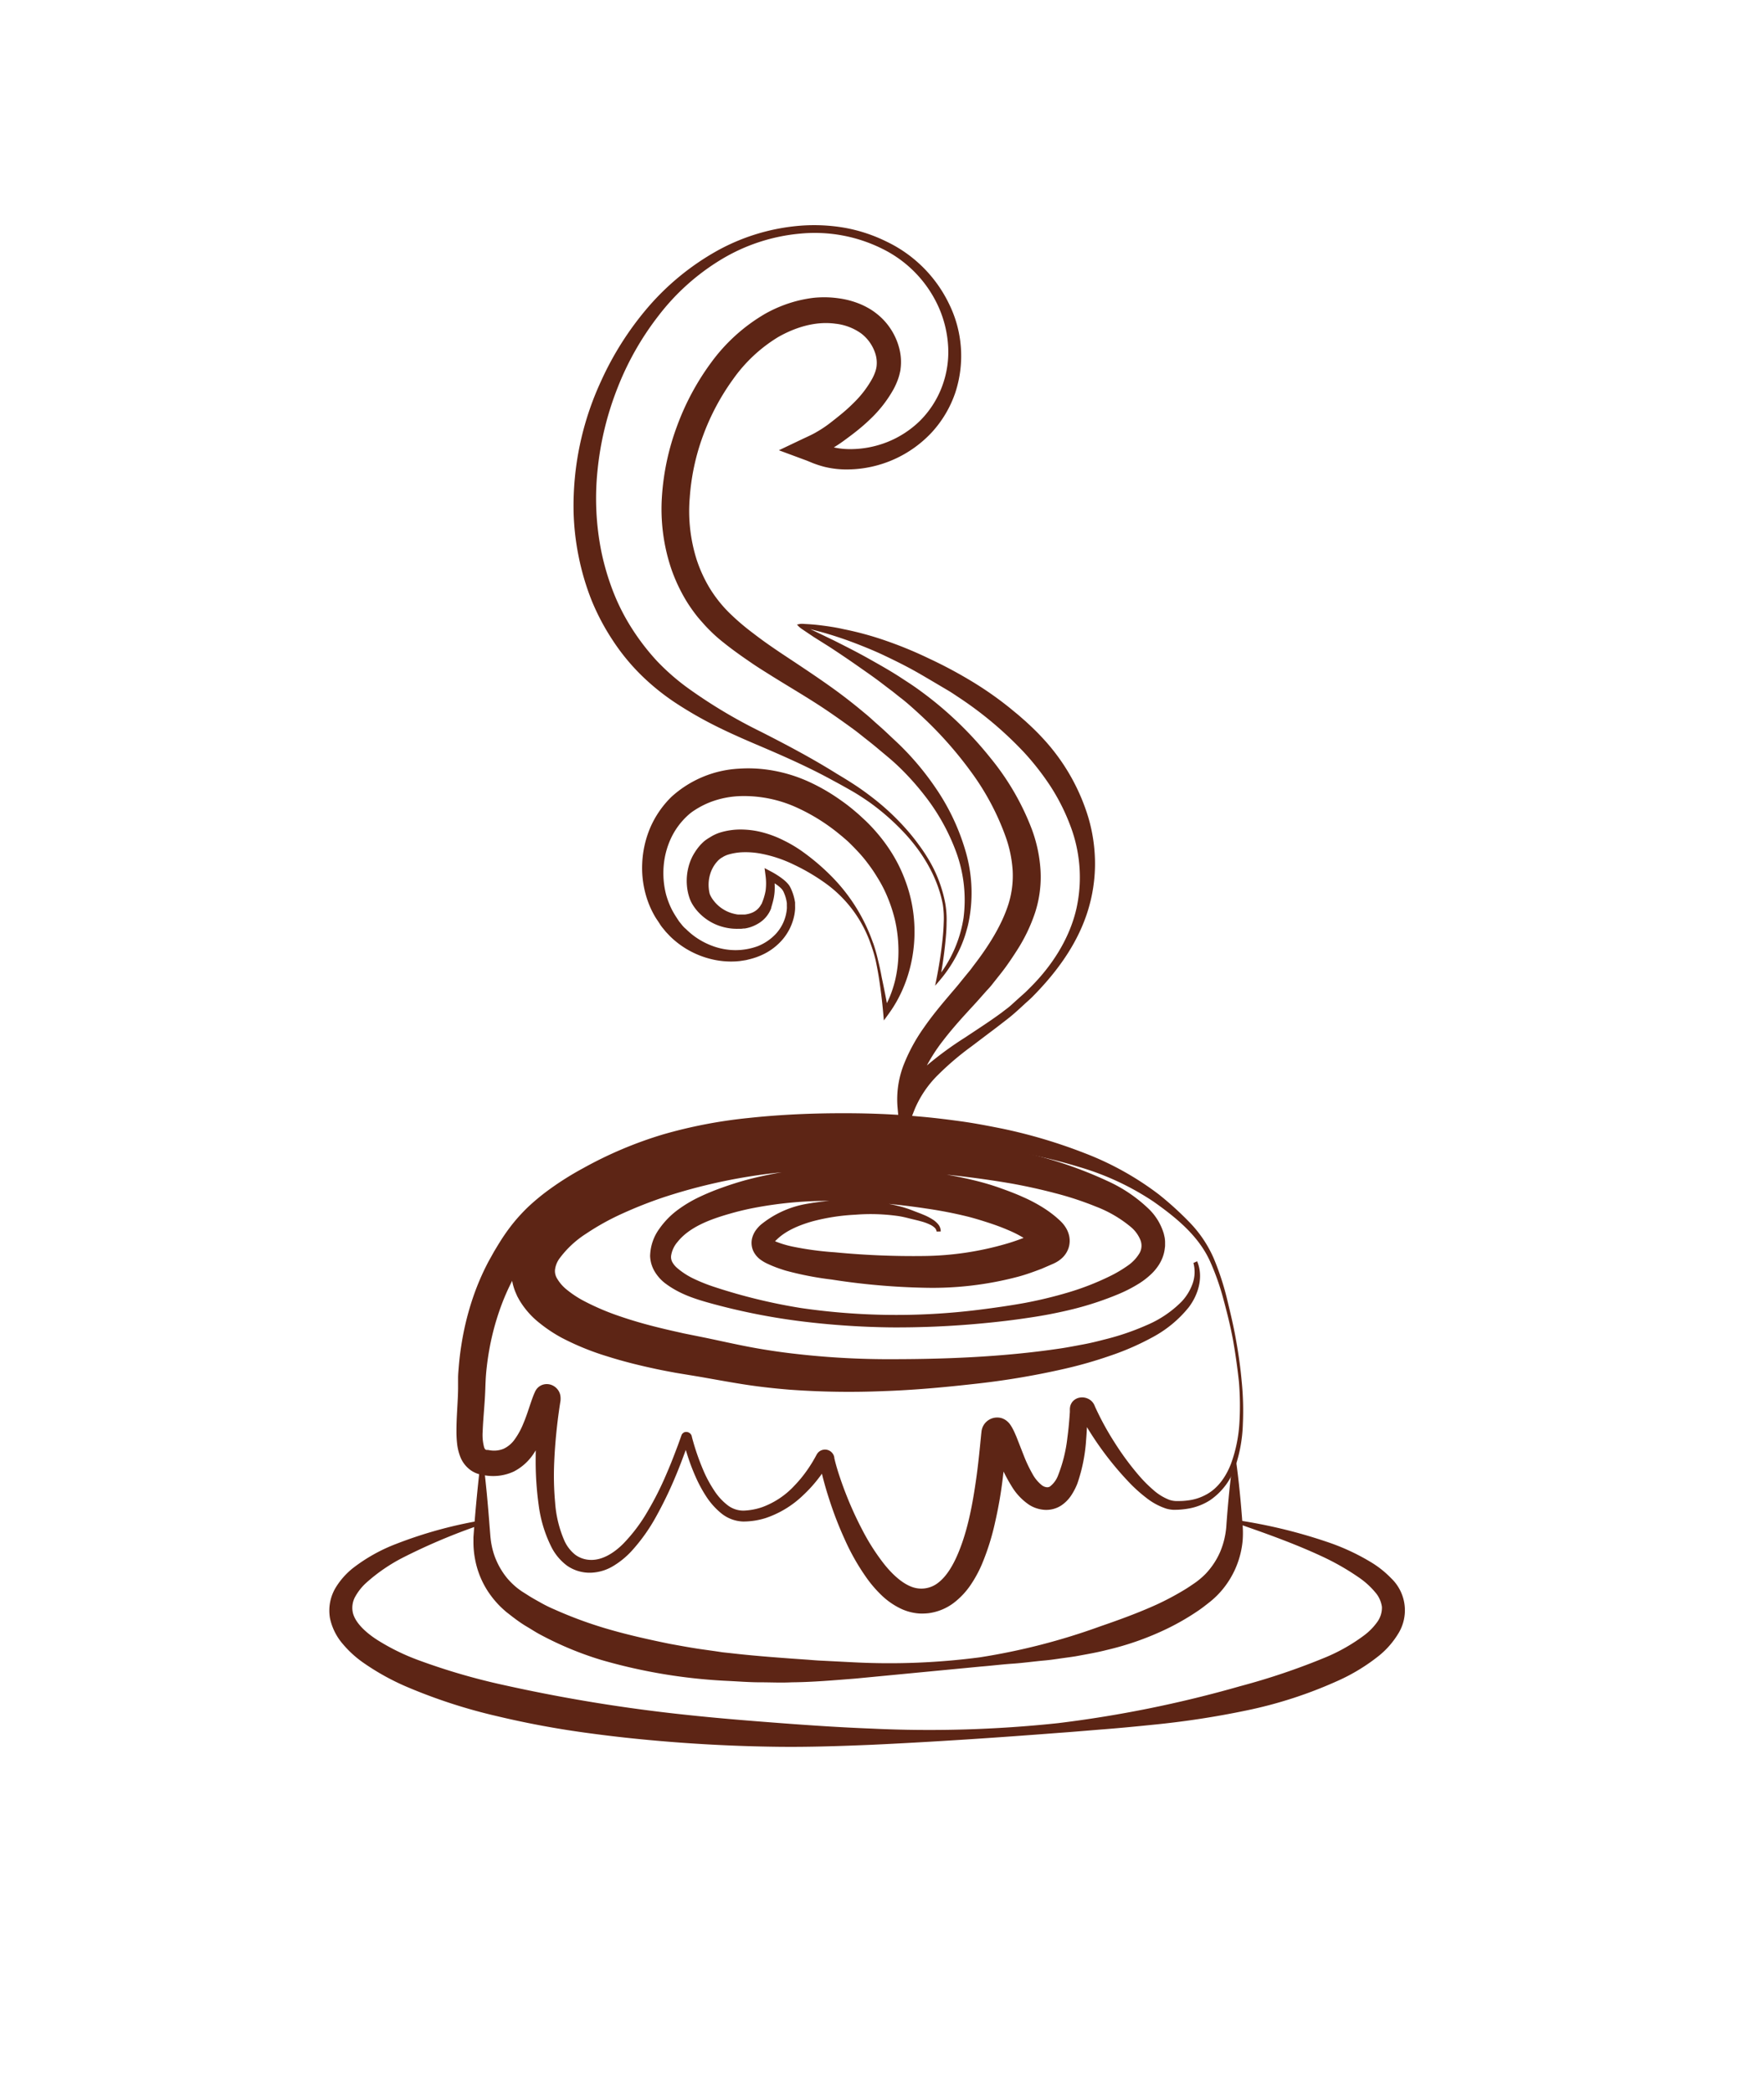 <svg xmlns="http://www.w3.org/2000/svg" viewBox="0 0 474.84 563.04"><g id="b41b9c6d-5b6b-406e-93b4-819a05724154" data-name="Layer 35"><path d="M332.72,360.62c.66,3.63,1.2,7.43,1.53,11.18a79.45,79.45,0,0,1,.31,11.34,39.63,39.63,0,0,1-1.95,11.27,17.69,17.69,0,0,1-6.92,9.33,15.67,15.67,0,0,1-5.57,2.19,22.76,22.76,0,0,1-3,.35c-.51,0-1,.05-1.55,0A8.3,8.3,0,0,1,314,406a17.36,17.36,0,0,1-5.38-2.88,39.75,39.75,0,0,1-4.38-3.89,85.83,85.83,0,0,1-13.64-18.66l-.17-.33-.08-.16a1.14,1.14,0,0,0,.1.19,1.18,1.18,0,0,0,.48.42,1,1,0,0,0,.46.08,1.41,1.41,0,0,0,.92-.51,1.62,1.62,0,0,0,.36-.7,1.16,1.16,0,0,0,0-.27v2.35q-.06,2.88-.3,5.79a44.85,44.85,0,0,1-2.36,11.8,17.06,17.06,0,0,1-1.53,3,9.73,9.73,0,0,1-2.79,2.89,7.42,7.42,0,0,1-4.49,1.19,8.87,8.87,0,0,1-4.1-1.31,15.78,15.78,0,0,1-4.83-5.12,43.11,43.11,0,0,1-2.83-5.4c-.81-1.79-1.53-3.57-2.25-5.19-.18-.39-.36-.78-.53-1.12a6.08,6.08,0,0,0-.43-.76l0,0a2.42,2.42,0,0,0,.29.32,2.77,2.77,0,0,0,1.05.61,2.71,2.71,0,0,0,3.12-1.27,2.72,2.72,0,0,0,.23-.57A2.28,2.28,0,0,0,271,386l-.05.69c-.25,3.74-.58,7.58-1.06,11.39a111.48,111.48,0,0,1-2,11.45A65.21,65.21,0,0,1,264.29,421a33.11,33.11,0,0,1-3,5.5,20.63,20.63,0,0,1-4.64,4.91,14.29,14.29,0,0,1-6.77,2.72,16.31,16.31,0,0,1-1.84.09,11.61,11.61,0,0,1-1.87-.17,13.75,13.75,0,0,1-3.49-1.06,19.79,19.79,0,0,1-5.49-3.8,32.8,32.8,0,0,1-4-4.69,60.39,60.39,0,0,1-5.82-10.28,97.63,97.63,0,0,1-4.17-10.79q-.9-2.75-1.63-5.55c-.24-.94-.46-1.88-.67-2.84-.1-.48-.2-1-.29-1.46l-.06-.37,0-.19a1.75,1.75,0,0,0,.14.4,1.48,1.48,0,0,0,1.64.75,1.5,1.5,0,0,0,.83-.53.88.88,0,1,1,.09-.12l-.1.16-.38.63c-.27.42-.53.84-.81,1.25-.55.82-1.12,1.61-1.73,2.39a36.6,36.6,0,0,1-4,4.39,26.87,26.87,0,0,1-10.19,6.2,20.23,20.23,0,0,1-6,.91,9.82,9.82,0,0,1-6-2.3,19.69,19.69,0,0,1-4-4.54,37,37,0,0,1-2.77-5.14,55.73,55.73,0,0,1-2.07-5.38c-.3-.91-.58-1.83-.84-2.75l-.38-1.39-.18-.7c0-.09-.06-.14.08.16a1,1,0,0,0,.55.43,1,1,0,0,0,1.14-.5c.1-.26,0,0,0,0l-.05.17-.11.34-.23.68-.46,1.35-1,2.68q-1,2.67-2.11,5.29a106.14,106.14,0,0,1-5,10.28,48.14,48.14,0,0,1-6.76,9.44,22.52,22.52,0,0,1-4.7,3.81,12.48,12.48,0,0,1-6.11,1.85,10.72,10.72,0,0,1-6.35-1.86,14.32,14.32,0,0,1-4.18-4.9A35.14,35.14,0,0,1,145,405a86.62,86.62,0,0,1-.81-11.56c0-3.85.12-7.68.39-11.5.15-1.91.32-3.81.53-5.72l0-.18a1.19,1.19,0,0,0,0,.33,2.17,2.17,0,0,0,.26.94,1.83,1.83,0,0,0,1.09.9,2.09,2.09,0,0,0,1.15.05,2.42,2.42,0,0,0,1.4-.9c.37-.58.16-.26.17-.23s-.06.14-.09.24c-.26.7-.51,1.58-.76,2.47-1,3.6-2.13,7.56-4.66,11.31A14.15,14.15,0,0,1,138.3,396,13.28,13.28,0,0,1,131,397.1l-.86-.13-.45-.07-.55-.14a7.44,7.44,0,0,1-2.27-1,8,8,0,0,1-3-3.81,14.15,14.15,0,0,1-.85-3.67,29.7,29.7,0,0,1-.15-3.2c0-4.05.39-7.71.44-11.33l0-1.38,0-1.51c0-1,.1-2,.18-3q.24-3,.7-5.88a75.79,75.79,0,0,1,2.72-11.56,67.27,67.27,0,0,1,4.62-11l1.47-2.63c.49-.82,1-1.66,1.52-2.5a52.48,52.48,0,0,1,3.52-5,48,48,0,0,1,4.2-4.57,59.37,59.37,0,0,1,4.68-3.93,80.14,80.14,0,0,1,10-6.39,108.13,108.13,0,0,1,21.6-9.13,130,130,0,0,1,22.85-4.4c7.66-.83,15.31-1.21,22.93-1.28s15.26.14,22.87.85c3.8.31,7.6.78,11.39,1.3s7.55,1.25,11.3,2a139.64,139.64,0,0,1,22,6.54,80.45,80.45,0,0,1,20.08,11.15,86.57,86.57,0,0,1,8.45,7.7,32.51,32.51,0,0,1,6.35,9.55,73.68,73.68,0,0,1,3.54,10.8C331.18,353.21,332.06,356.81,332.72,360.62Zm-.8.06c-.66-3.59-1.58-7.31-2.56-10.91a66.35,66.35,0,0,0-3.73-10.55c-3.14-6.77-9.09-11.6-15.14-15.87a72.78,72.78,0,0,0-20-9.31,135.68,135.68,0,0,0-21.67-4.72,264.48,264.48,0,0,0-44.42-1.79c-14.83.47-29.65,1.81-43.5,6A98.5,98.5,0,0,0,161,321.87c-6.33,3.53-12.34,7.4-16.6,12.62a44.47,44.47,0,0,0-3,4.18c-.48.75-1,1.51-1.45,2.3l-1.32,2.27a61.13,61.13,0,0,0-4.26,9.68,68.52,68.52,0,0,0-2.67,10.34c-.32,1.76-.56,3.54-.75,5.31-.09.89-.16,1.77-.21,2.65l-.06,1.31-.05,1.45c-.14,3.9-.58,7.73-.7,11.21a13.12,13.12,0,0,0,.38,4.27c.16.43.25.52.34.59a.63.63,0,0,0,.3.14l.13,0,.25,0,.53.09a6.77,6.77,0,0,0,3.69-.4,7.6,7.6,0,0,0,3-2.54,19.89,19.89,0,0,0,2.33-4.27c.68-1.59,1.24-3.3,1.84-5.1.31-.9.61-1.82,1.05-2.87l.18-.41a4.36,4.36,0,0,1,.48-.86,3.41,3.41,0,0,1,2-1.28,3.59,3.59,0,0,1,1.85.09,3.83,3.83,0,0,1,2.16,1.78,3.73,3.73,0,0,1,.45,1.6,5.37,5.37,0,0,1,0,.69l0,.17q-.44,2.73-.78,5.49c-.44,3.67-.77,7.36-.92,11a80.13,80.13,0,0,0,.24,11,31.16,31.16,0,0,0,2.49,10.23,10.18,10.18,0,0,0,2.89,3.76,7.17,7.17,0,0,0,4.26,1.42c3.13.07,6.26-1.89,8.75-4.41a44.41,44.41,0,0,0,6.55-8.72,84.79,84.79,0,0,0,5-9.93c.74-1.7,1.45-3.43,2.11-5.17l1-2.62,1-2.79a1.46,1.46,0,0,1,.74-.71,1.53,1.53,0,0,1,1,0,1.5,1.5,0,0,1,.82.65,1.23,1.23,0,0,1,.18.49l.17.67.38,1.33q.39,1.32.84,2.64c.6,1.74,1.27,3.46,2,5.12a34.24,34.24,0,0,0,2.63,4.76,16,16,0,0,0,3.48,3.86,7,7,0,0,0,4.38,1.57,17.19,17.19,0,0,0,5.08-.94,22.27,22.27,0,0,0,8.69-5.81,33.87,33.87,0,0,0,3.4-4.14c.52-.73,1-1.49,1.47-2.25l.67-1.17.32-.58.08-.15a3.63,3.63,0,0,1,.27-.42,2.5,2.5,0,0,1,1.42-.9,2.54,2.54,0,0,1,2.83,1.3,2.63,2.63,0,0,1,.25.73l0,.16.07.32c.1.42.21.86.33,1.29.24.87.5,1.75.78,2.62.57,1.74,1.18,3.48,1.85,5.19a95.28,95.28,0,0,0,4.54,10,58.1,58.1,0,0,0,5.78,9.05c2.15,2.71,4.71,5.12,7.33,6.15a7.31,7.31,0,0,0,7.38-1.12c2.2-1.71,3.93-4.65,5.25-7.79,2.69-6.38,4-13.68,5-20.93.5-3.65.85-7.32,1.22-11.07l.08-.71a4.18,4.18,0,0,1,.15-.81,3.88,3.88,0,0,1,.37-.9,4.16,4.16,0,0,1,1.32-1.44,4.26,4.26,0,0,1,3.61-.56,4.31,4.31,0,0,1,1.66,1,3.75,3.75,0,0,1,.52.58l.18.25a13,13,0,0,1,.95,1.7c.24.5.44,1,.64,1.44l2.06,5.26a36.73,36.73,0,0,0,2.22,4.67,10,10,0,0,0,2.65,3.2,2.63,2.63,0,0,0,1.2.48,1.37,1.37,0,0,0,.88-.17,6.72,6.72,0,0,0,2.23-3.05,39.57,39.57,0,0,0,2.5-10.17c.25-1.81.42-3.63.56-5.46l.1-1.38,0-.69v-.18a5.72,5.72,0,0,1,.08-.61,3.18,3.18,0,0,1,.66-1.34,3.29,3.29,0,0,1,2.16-1.1,3.66,3.66,0,0,1,1.84.27,3.48,3.48,0,0,1,1.58,1.28,3.84,3.84,0,0,1,.27.49l.07.16.13.31a76.45,76.45,0,0,0,5.25,9.61,75.39,75.39,0,0,0,6.54,8.87,36.65,36.65,0,0,0,3.83,3.85,14.2,14.2,0,0,0,4.36,2.7,6.37,6.37,0,0,0,2.41.33,18,18,0,0,0,2.65-.17,13.56,13.56,0,0,0,5-1.64c3.11-1.71,5.24-4.85,6.55-8.24a38.47,38.47,0,0,0,2.25-10.84,77.72,77.72,0,0,0-.12-11.21C333.09,368.12,332.59,364.46,331.92,360.68Z" fill="#5d2515"/><path d="M332.72,393.08c.79,5.64,1.31,11.27,1.73,16.9a26.78,26.78,0,0,1,.05,4.58,24.1,24.1,0,0,1-5.32,13.06,23.52,23.52,0,0,1-3.43,3.41c-1.18.93-2.37,1.88-3.62,2.69a65.84,65.84,0,0,1-7.7,4.44A77.88,77.88,0,0,1,298,444c-2.8.72-5.64,1.2-8.47,1.72-1.41.23-2.84.4-4.26.61s-2.83.41-4.25.53c-2.85.26-5.66.66-8.5.85s-5.65.55-8.48.77l-33.82,3.24c-5.66.44-11.34.95-17.05,1-2.85.15-5.7,0-8.56,0s-5.72-.23-8.58-.37a146.82,146.82,0,0,1-34.12-5.63A89.71,89.71,0,0,1,145.65,440c-1.31-.67-2.56-1.51-3.84-2.26s-2.51-1.63-3.71-2.54l-1.79-1.39c-.62-.53-1.23-1.08-1.81-1.66a25.8,25.8,0,0,1-3.07-3.77,23.73,23.73,0,0,1-3.56-8.84,24.63,24.63,0,0,1-.43-4.68l0-1.17.08-1.07.16-2.11c.44-5.64,1-11.28,1.65-16.92h.8c.7,5.64,1.21,11.28,1.64,16.92l.17,2.11.08,1,.11.95a21.35,21.35,0,0,0,.83,3.66,20.29,20.29,0,0,0,3.51,6.41,19.66,19.66,0,0,0,2.55,2.53c.45.38.94.72,1.42,1.06l1.66,1.05c1.1.72,2.28,1.35,3.43,2s2.35,1.25,3.58,1.77a111.32,111.32,0,0,0,15.19,5.53c5.24,1.5,10.58,2.68,16,3.79,2.7.49,5.42,1,8.15,1.4l4.11.58,2,.3,2.07.22c5.51.64,11.06,1.07,16.63,1.48l4.18.29c1.39.11,2.79.23,4.19.28l8.4.43A187.19,187.19,0,0,0,263.74,446a173.08,173.08,0,0,0,32.38-8.32c5.21-1.79,10.34-3.66,15.25-5.89a75.63,75.63,0,0,0,7.08-3.74c1.15-.67,2.22-1.41,3.3-2.15a20.75,20.75,0,0,0,2.76-2.35,20.37,20.37,0,0,0,4-6.08,21.65,21.65,0,0,0,1.12-3.56,22,22,0,0,0,.52-3.85c.42-5.65.95-11.29,1.73-16.93Z" fill="#5d2515"/><path d="M332.42,409a138.45,138.45,0,0,1,24.7,5.9A59,59,0,0,1,369,420.37a26.65,26.65,0,0,1,5.48,4.35,11.92,11.92,0,0,1,1.75,15.15,22.85,22.85,0,0,1-4.83,5.53,51.15,51.15,0,0,1-11.48,7,117.06,117.06,0,0,1-24.52,7.92,236.44,236.44,0,0,1-25.13,3.83c-4.21.43-8.41.84-12.61,1.17s-8.39.71-12.58,1c-16.77,1.3-33.54,2.42-50.37,3.21-8.42.35-16.86.64-25.29.54s-16.88-.45-25.32-1.05-16.86-1.43-25.26-2.57a245.75,245.75,0,0,1-25.09-4.63,145.47,145.47,0,0,1-24.52-8,65.2,65.2,0,0,1-11.64-6.52,28.41,28.41,0,0,1-5.24-4.81,15.51,15.51,0,0,1-3.52-7,12,12,0,0,1,1.43-8.08,20,20,0,0,1,4.82-5.48,45.61,45.61,0,0,1,11.55-6.45,116.91,116.91,0,0,1,24.57-6.59l.2.77a161.49,161.49,0,0,0-23,9.53,46.45,46.45,0,0,0-9.79,6.73A14.51,14.51,0,0,0,95.45,430a6.16,6.16,0,0,0-.44,4.11c.69,2.65,3.48,5.26,6.66,7.28a58.64,58.64,0,0,0,10.56,5.22,172.53,172.53,0,0,0,23.48,6.87,435.93,435.93,0,0,0,49.07,8c8.27.89,16.58,1.56,24.9,2.19s16.66,1.19,25,1.51a327.82,327.82,0,0,0,50.13-1.47,318,318,0,0,0,49-9.94,183.3,183.3,0,0,0,23.2-7.85,48.38,48.38,0,0,0,10.12-5.78,16.41,16.41,0,0,0,3.63-3.69,6.54,6.54,0,0,0,1.23-4,7.49,7.49,0,0,0-1.84-4,21.52,21.52,0,0,0-4.09-3.75,67,67,0,0,0-10.5-6c-7.47-3.46-15.38-6.25-23.31-9Z" fill="#5d2515"/><path d="M252.13,331.42a1.79,1.79,0,0,0-.5-1,5,5,0,0,0-1.07-.76,13.4,13.4,0,0,0-2.68-1c-.95-.27-1.91-.47-3-.75s-1.9-.47-2.86-.63a52.45,52.45,0,0,0-11.83-.39,55.28,55.28,0,0,0-11.59,1.81c-3.65,1.05-7.17,2.56-9.55,4.92a3.51,3.51,0,0,0-.64.69c-.12.19-.13.32-.09.25a.88.88,0,0,0,0-.57c-.09-.2-.11-.18.06-.09a5.06,5.06,0,0,0,.81.35c.42.16.84.31,1.27.45q1.31.42,2.67.72a84.53,84.53,0,0,0,11.6,1.58,218.92,218.92,0,0,0,23.9,1,82.53,82.53,0,0,0,22.83-3.46,55.59,55.59,0,0,0,5.3-1.91l2.56-1.15c.22-.1.28-.15.29-.15a1.27,1.27,0,0,0-.32.25,3.12,3.12,0,0,0-.76,1.22,3.33,3.33,0,0,0-.13,1.75,2.85,2.85,0,0,0,.41,1l-.7-.61c-.63-.51-1.3-1-2-1.46a30.42,30.42,0,0,0-4.69-2.44c-1.67-.73-3.53-1.41-5.35-2s-3.6-1.14-5.46-1.62a115.89,115.89,0,0,0-11.45-2.22,179.44,179.44,0,0,0-23.62-2,105.84,105.84,0,0,0-23.33,2q-2.85.58-5.66,1.39c-1.87.53-3.73,1.12-5.46,1.8-3.47,1.37-6.62,3.2-8.67,5.78a7.34,7.34,0,0,0-1.78,3.84,2.91,2.91,0,0,0,.3,1.56,5.73,5.73,0,0,0,1.32,1.64,20.08,20.08,0,0,0,4.52,2.92,45.69,45.69,0,0,0,5.4,2.16A150.62,150.62,0,0,0,215.61,352a178.28,178.28,0,0,0,48.29.42c4-.5,8-1.08,12-1.8a116.51,116.51,0,0,0,11.66-2.82,71.6,71.6,0,0,0,11-4.27,34.19,34.19,0,0,0,4.87-2.84,10.85,10.85,0,0,0,3.3-3.44,4.08,4.08,0,0,0,.28-3.47,8.9,8.9,0,0,0-2.56-3.55,33,33,0,0,0-9.43-5.52,86,86,0,0,0-11.08-3.64c-3.8-1-7.67-1.85-11.58-2.56a263.94,263.94,0,0,0-47.71-3.77,149,149,0,0,0-46.29,7.55c-3.69,1.25-7.29,2.68-10.77,4.26a66.92,66.92,0,0,0-9.8,5.43,26.83,26.83,0,0,0-7.18,6.68,6.53,6.53,0,0,0-1.21,3,3.81,3.81,0,0,0,.56,2.4,10.86,10.86,0,0,0,2.61,3,27.67,27.67,0,0,0,4.16,2.8,66,66,0,0,0,10.24,4.4c3.63,1.25,7.41,2.3,11.24,3.22,1.91.47,3.85.89,5.78,1.33l6,1.21c4.1.86,8,1.74,11.86,2.47s7.8,1.32,11.74,1.78a219.56,219.56,0,0,0,23.86,1.49c16.05.07,32.29-.53,48.12-2.9,2-.3,3.94-.69,5.9-1.05s3.91-.83,5.83-1.34a67.65,67.65,0,0,0,11.22-3.8,29.31,29.31,0,0,0,9.58-6.43,13.88,13.88,0,0,0,2.93-4.81,9.43,9.43,0,0,0,.22-5.56l1-.45c1.76,4.17.35,8.94-2.25,12.37a31.77,31.77,0,0,1-9.83,8.11,71.26,71.26,0,0,1-11.52,5,115.15,115.15,0,0,1-12,3.43,210.18,210.18,0,0,1-24.44,4.1c-8.19.92-16.38,1.67-24.65,1.94a221.12,221.12,0,0,1-24.94-.39c-4.17-.34-8.35-.8-12.49-1.45s-8.24-1.42-12.13-2.09l-6.06-1c-2.06-.38-4.11-.76-6.17-1.22-4.11-.89-8.22-1.92-12.32-3.22a71.13,71.13,0,0,1-12.26-5,39.37,39.37,0,0,1-6-4,22.48,22.48,0,0,1-5.4-6.16l-.55-1-.47-1.08a15.6,15.6,0,0,1-.75-2.31,15.1,15.1,0,0,1-.32-4.92,16.63,16.63,0,0,1,1.09-4.56,21.17,21.17,0,0,1,2-3.76,29.79,29.79,0,0,1,5-5.73,46,46,0,0,1,5.49-4.28,93.31,93.31,0,0,1,23.62-10.83,155.49,155.49,0,0,1,49.92-7c8.28.15,16.56.63,24.81,1.51a206.66,206.66,0,0,1,24.62,4,111.26,111.26,0,0,1,24,8,39.38,39.38,0,0,1,11.08,7.55,15.28,15.28,0,0,1,3.95,6.6l.23,1a9.63,9.63,0,0,1,.11,1.08c0,.35,0,.74,0,1.07s-.08.74-.12,1.11a10.43,10.43,0,0,1-1.5,4,13.36,13.36,0,0,1-2.5,2.93,20.55,20.55,0,0,1-2.82,2.14,38.44,38.44,0,0,1-5.86,3,84.93,84.93,0,0,1-12,3.94,123.58,123.58,0,0,1-12.22,2.36c-4.08.62-8.15,1.09-12.24,1.47a243.51,243.51,0,0,1-24.6,1.08,217.49,217.49,0,0,1-24.59-1.7,172.44,172.44,0,0,1-24.25-4.89c-4-1.12-8.19-2.46-12-5.38a11.28,11.28,0,0,1-2.65-3A8.73,8.73,0,0,1,175,338a12.89,12.89,0,0,1,2.52-7.38,22,22,0,0,1,5-5.09,35.06,35.06,0,0,1,5.82-3.45,64.52,64.52,0,0,1,6-2.47q3-1.08,6.08-1.95a106.56,106.56,0,0,1,25.1-3.64,153.16,153.16,0,0,1,25.09,1.45,109.42,109.42,0,0,1,12.52,2.39c2.09.53,4.18,1.16,6.24,1.9s4,1.46,6,2.37a40.67,40.67,0,0,1,6.09,3.29,31.82,31.82,0,0,1,2.9,2.18c.47.44.85.71,1.55,1.46a9,9,0,0,1,1,1.33,7.08,7.08,0,0,1,.91,2.29,6.24,6.24,0,0,1-.22,3.27,6.41,6.41,0,0,1-1.59,2.48,7.9,7.9,0,0,1-1.54,1.16,8.89,8.89,0,0,1-1.07.54l-3,1.3c-2.06.78-4.12,1.54-6.23,2.11a90,90,0,0,1-25.44,3,184.77,184.77,0,0,1-24.82-2.2,85.85,85.85,0,0,1-12.49-2.43c-1-.31-2.11-.68-3.15-1.1-.53-.21-1.05-.44-1.57-.68a10.77,10.77,0,0,1-1.88-1.07,6.2,6.2,0,0,1-2-2.31,5.26,5.26,0,0,1-.36-3.55,6.58,6.58,0,0,1,1.25-2.47,8.25,8.25,0,0,1,1.5-1.48,26.69,26.69,0,0,1,12.33-5.35,58.94,58.94,0,0,1,12.66-.86,52.3,52.3,0,0,1,12.45,1.71,29.78,29.78,0,0,1,3,1c.89.36,1.89.7,2.86,1.12a14.84,14.84,0,0,1,2.86,1.51,6.19,6.19,0,0,1,1.26,1.2,2.88,2.88,0,0,1,.6,1.81Z" fill="#5d2515"/><path d="M234.37,254a33.64,33.64,0,0,0-12-16.19,54.51,54.51,0,0,0-8.7-5.14,35.1,35.1,0,0,0-9.12-3,22.42,22.42,0,0,0-4.51-.33,15.66,15.66,0,0,0-4.15.68,5.52,5.52,0,0,0-.8.33,2.61,2.61,0,0,0-.36.19l-.47.28a4.23,4.23,0,0,0-.65.47l-.31.28-.27.3a8.32,8.32,0,0,0-.59.74l-.29.43-.22.38a8.76,8.76,0,0,0-.74,1.74,9.86,9.86,0,0,0-.4,3.89,8.89,8.89,0,0,0,.14,1,3.49,3.49,0,0,0,.2.72,7.31,7.31,0,0,0,1,1.63,9.69,9.69,0,0,0,3.13,2.63,9.22,9.22,0,0,0,2,.79,10.25,10.25,0,0,0,1,.23,3.39,3.39,0,0,0,.53.06l.7,0h.72q.47,0,.84-.09a6.43,6.43,0,0,0,1.61-.5,4.81,4.81,0,0,0,2.28-2.22l0,.1a16.18,16.18,0,0,0,1.15-3.73,15.27,15.27,0,0,0,0-3.88l-.28-2.18,1.89,1a22.27,22.27,0,0,1,2.92,1.87,9.69,9.69,0,0,1,1.36,1.23,4.6,4.6,0,0,1,.62.83,7.32,7.32,0,0,1,.42.85,13.62,13.62,0,0,1,1,3.49c0,.4,0,.6,0,.89a8.82,8.82,0,0,1,0,.91,12.18,12.18,0,0,1-.24,1.76,14.37,14.37,0,0,1-3.08,6.33,16,16,0,0,1-5.64,4.23,18.42,18.42,0,0,1-3.35,1.15l-.85.21-.86.14-.87.13-.9.08a22.55,22.55,0,0,1-7-.66,24,24,0,0,1-6.55-2.74,23.32,23.32,0,0,1-2.93-2.1c-.46-.38-.91-.79-1.37-1.24l-1.17-1.23,0,0-.1-.13c-.48-.62-1-1.15-1.46-1.9s-.88-1.29-1.3-2a24.46,24.46,0,0,1-2.07-4.5,26.62,26.62,0,0,1-1.41-9.74,27.53,27.53,0,0,1,2.15-9.7,26.13,26.13,0,0,1,5.71-8.32,29.28,29.28,0,0,1,18.26-7.6,36.26,36.26,0,0,1,4.89,0,38.33,38.33,0,0,1,4.87.64,40.19,40.19,0,0,1,9.23,3,51.72,51.72,0,0,1,8.21,4.77c1.3.9,2.56,1.86,3.76,2.88.59.5,1.19,1,1.76,1.54s1.17,1.06,1.74,1.63a46.75,46.75,0,0,1,3.19,3.5,43.32,43.32,0,0,1,2.86,3.87,40,40,0,0,1,4.27,8.52c4.43,11.95,2.63,25.76-4.54,35.61l-1.31,1.8-.19-2.15c-.28-3.12-.66-6.25-1.15-9.36-.25-1.55-.53-3.09-.86-4.63A40.06,40.06,0,0,0,234.37,254Zm.66-.24a41.92,41.92,0,0,1,1.31,4.59c.38,1.54.73,3.08,1,4.63.66,3.1,1.26,6.19,1.84,9.32l-1.5-.35a30.32,30.32,0,0,0,3.22-7.93,33.76,33.76,0,0,0,.95-8.41,37.54,37.54,0,0,0-1-8.29,41.06,41.06,0,0,0-2.78-7.77,36.61,36.61,0,0,0-2-3.59,38.89,38.89,0,0,0-2.3-3.39,35.83,35.83,0,0,0-2.57-3.12c-1-1.08-1.89-2-2.89-2.95-.49-.46-1-.87-1.54-1.35l-1.62-1.32c-1.09-.85-2.2-1.67-3.34-2.43a51.74,51.74,0,0,0-7.15-4,34.24,34.24,0,0,0-15.46-3.16,24.86,24.86,0,0,0-7.58,1.46,22.68,22.68,0,0,0-3.46,1.61c-.54.3-1.14.69-1.61,1a13.68,13.68,0,0,0-1.41,1.13,19.62,19.62,0,0,0-4.48,6.05,21.89,21.89,0,0,0-2,7.44,23.09,23.09,0,0,0,.63,7.77,22.31,22.31,0,0,0,1.36,3.66c.29.6.62,1.2,1,1.82s.73,1.13,1.1,1.71l-.12-.15,1,1.25c.29.34.61.69,1,1a20.54,20.54,0,0,0,2.24,1.93,20,20,0,0,0,5.28,2.77,17.93,17.93,0,0,0,5.91,1,17.48,17.48,0,0,0,5.9-1.06,13.51,13.51,0,0,0,4.91-3.35,11.36,11.36,0,0,0,2.94-6.74,6.11,6.11,0,0,0,0-.72c0-.26,0-.61,0-.75a10,10,0,0,0-.78-2.81,3.38,3.38,0,0,0-.67-1.09,9.22,9.22,0,0,0-1.08-.94,19.06,19.06,0,0,0-2.64-1.59l1.62-1.16a19.37,19.37,0,0,1,.25,4.46,14.42,14.42,0,0,1-.35,2.28c-.17.73-.39,1.43-.57,2.08l0,.1a8,8,0,0,1-3.27,4A10.55,10.55,0,0,1,202,249.5a11.66,11.66,0,0,1-1.26.32l-.33.05-.28,0-.56.07h-.22l-.59,0a6.54,6.54,0,0,1-.78,0,12.8,12.8,0,0,1-1.52-.12,14.81,14.81,0,0,1-3-.73,14,14,0,0,1-5.22-3.36,12.62,12.62,0,0,1-2-2.64,9,9,0,0,1-.72-1.69,13,13,0,0,1-.4-1.55,14.92,14.92,0,0,1,.17-6.38,13.67,13.67,0,0,1,1.15-3.08c.13-.25.28-.5.42-.75l.42-.65a14,14,0,0,1,1-1.32,7.22,7.22,0,0,1,.6-.65c.22-.23.39-.38.64-.61a11.29,11.29,0,0,1,1.45-1l.64-.39c.18-.11.53-.29.79-.41a11.07,11.07,0,0,1,1.61-.62,19,19,0,0,1,6.07-.75,23.34,23.34,0,0,1,5.76.92,28.45,28.45,0,0,1,5.23,2.06,34.88,34.88,0,0,1,4.75,2.81A60.11,60.11,0,0,1,224,236,47.87,47.87,0,0,1,235,253.72Z" fill="#5d2515"/><path d="M253.78,243.34c-1.46-7.56-5.68-14.39-11-19.89a63.61,63.61,0,0,0-8.7-7.53c-1.58-1.1-3.18-2.15-4.84-3.1s-3.38-1.91-5.07-2.81c-6.77-3.72-13.82-6.79-21-9.84-3.57-1.53-7.17-3.12-10.69-4.89a104.52,104.52,0,0,1-10.34-5.94,61.89,61.89,0,0,1-9.46-7.58,56.55,56.55,0,0,1-7.74-9.44,61.66,61.66,0,0,1-5.71-10.81,68.21,68.21,0,0,1-3.45-11.67,69.1,69.1,0,0,1-1.38-12.07,79.86,79.86,0,0,1,7.33-35.07,83.3,83.3,0,0,1,12.77-20.09,68.89,68.89,0,0,1,18.32-15,55.28,55.28,0,0,1,22.58-6.87,48.25,48.25,0,0,1,11.88.54A42.34,42.34,0,0,1,238.61,65a35.76,35.76,0,0,1,16.82,16.7,31.65,31.65,0,0,1,1.73,23.94,30.05,30.05,0,0,1-6.32,10.69,31.35,31.35,0,0,1-22.49,10,25,25,0,0,1-6.49-.72,28,28,0,0,1-3.09-1l-1.45-.6-1.13-.42-6.53-2.42,6.3-3c1.31-.62,2.66-1.2,3.88-1.93a30.87,30.87,0,0,0,3.48-2.31c1.12-.86,2.39-1.87,3.46-2.76s2.16-1.89,3.15-2.89a28,28,0,0,0,4.92-6.49,13.39,13.39,0,0,0,.74-1.69q.14-.41.24-.81l.08-.4a1.88,1.88,0,0,0,.05-.33,8.09,8.09,0,0,0-.28-3.23,11.24,11.24,0,0,0-1.53-3.16,10.75,10.75,0,0,0-2.41-2.49,14.58,14.58,0,0,0-6.86-2.57c-5.19-.72-10.6.87-15.35,3.56A40.77,40.77,0,0,0,197.37,102a62.75,62.75,0,0,0-8.09,15.16,60,60,0,0,0-3.61,16.75,43.31,43.31,0,0,0,1.85,16.67,37.36,37.36,0,0,0,3.45,7.58,35.28,35.28,0,0,0,5.12,6.54,63.18,63.18,0,0,0,6.54,5.63c1.17.9,2.36,1.79,3.57,2.65s2.43,1.69,3.68,2.54c5,3.33,10.18,6.7,15.21,10.36q3.76,2.76,7.31,5.73l.9.74.9.78,1.73,1.56c1.16,1,2.32,2.06,3.43,3.12s2.23,2.06,3.36,3.19,2.19,2.25,3.23,3.43a74.73,74.73,0,0,1,5.77,7.41,59.26,59.26,0,0,1,8.09,16.87,39.83,39.83,0,0,1,1.1,18.56c-.14.75-.29,1.55-.5,2.3s-.41,1.49-.65,2.23a32.58,32.58,0,0,1-1.76,4.32,36.87,36.87,0,0,1-5.08,7.75l-1.2,1.4.36-1.8c.66-3.32,1.2-6.68,1.57-10.05.19-1.68.33-3.37.38-5.06A24.72,24.72,0,0,0,253.78,243.34Zm.69-.13a25.68,25.68,0,0,1,.33,5.17c0,1.71-.15,3.42-.32,5.13-.34,3.4-.84,6.78-1.46,10.15l-.84-.41A34.16,34.16,0,0,0,259.37,247a37.57,37.57,0,0,0-1.93-17.56,56.09,56.09,0,0,0-8.65-15.5,71.65,71.65,0,0,0-5.89-6.67c-1-1-2.14-2.07-3.23-3s-2.31-1.93-3.46-2.9-2.34-1.91-3.52-2.83l-1.76-1.4c-.3-.23-.59-.46-.87-.66l-.91-.67c-2.44-1.77-4.9-3.51-7.38-5.17-5-3.32-10.24-6.32-15.44-9.62-1.3-.81-2.63-1.65-3.93-2.54s-2.58-1.77-3.85-2.69-2.52-1.85-3.78-2.87a39.54,39.54,0,0,1-3.67-3.25c-.6-.59-1.16-1.18-1.69-1.78s-1.11-1.24-1.64-1.89a42.68,42.68,0,0,1-2.9-4.09,45.2,45.2,0,0,1-4.23-9,50.52,50.52,0,0,1-2.45-19.44,66.65,66.65,0,0,1,4.09-18.89,68.3,68.3,0,0,1,9.14-17A47.73,47.73,0,0,1,206,84.42a35.86,35.86,0,0,1,9.45-3.66c.82-.18,1.64-.34,2.48-.47a23,23,0,0,1,2.63-.26,27.38,27.38,0,0,1,5.21.25A23,23,0,0,1,231,81.61a19.1,19.1,0,0,1,2.48,1.15c.4.22.83.47,1.21.72s.76.52,1.13.81a17,17,0,0,1,3.86,4.12A17.25,17.25,0,0,1,242,93.5a14.6,14.6,0,0,1,.41,5.82c0,.24-.09.58-.14.81s-.1.47-.17.71a12.13,12.13,0,0,1-.43,1.37,18.94,18.94,0,0,1-1.12,2.49,33.56,33.56,0,0,1-6.2,8c-1.17,1.14-2.39,2.2-3.65,3.21s-2.45,1.88-3.77,2.85a38,38,0,0,1-4.21,2.63c-1.43.78-2.88,1.41-4.33,2.09l-.23-5.42,1.59.62,1.22.56a23.72,23.72,0,0,0,2.41.89,19.88,19.88,0,0,0,5,.73A27.14,27.14,0,0,0,238.73,119a26.6,26.6,0,0,0,8.92-5.77,25.78,25.78,0,0,0,5.85-9,26.41,26.41,0,0,0,1.74-10.67,30.16,30.16,0,0,0-2.49-10.72A32.08,32.08,0,0,0,237.6,67a40.78,40.78,0,0,0-22-4.15,49.71,49.71,0,0,0-21.49,7,61,61,0,0,0-16.84,15.1,77.74,77.74,0,0,0-11.13,19.67,82.5,82.5,0,0,0-5.28,21.83,72.75,72.75,0,0,0,1.06,22.2,67.51,67.51,0,0,0,3.16,10.62,56.26,56.26,0,0,0,5,9.83,62.21,62.21,0,0,0,6.73,8.75,60.64,60.64,0,0,0,8.37,7.32,136.21,136.21,0,0,0,19.63,11.74c6.9,3.51,13.85,7.18,20.47,11.33,1.68,1,3.32,2,5,3.11s3.23,2.24,4.78,3.45a65.08,65.08,0,0,1,8.59,8,53.66,53.66,0,0,1,3.69,4.56,45.67,45.67,0,0,1,3.2,4.93A36,36,0,0,1,254.47,243.21Z" fill="#5d2515"/><path d="M214.52,168.06c.25,0,.53-.11.88-.16a5,5,0,0,1,1,0l1.52.09c1,.07,2,.16,3,.29,2,.25,4,.54,6,1a85.83,85.83,0,0,1,11.82,3.24,107.61,107.61,0,0,1,11.33,4.69A121.35,121.35,0,0,1,261,183a92.86,92.86,0,0,1,10.18,7c.82.64,1.63,1.34,2.45,2s1.54,1.34,2.32,2c1.51,1.38,3.06,2.83,4.49,4.39A54.4,54.4,0,0,1,293,220.12a44.14,44.14,0,0,1,1.76,12.55,42.8,42.8,0,0,1-1.93,12.42c-2.48,8-7.25,14.94-12.77,20.91-.69.75-1.4,1.49-2.11,2.21s-1.5,1.38-2.24,2.07c-1.5,1.39-3,2.77-4.59,4s-3.2,2.49-4.81,3.68l-4.81,3.64a77.13,77.13,0,0,0-9,7.66,28.51,28.51,0,0,0-6.26,9.19L242.48,308l-.91-10.44a25.75,25.75,0,0,1,1.83-11.37,47,47,0,0,1,5.34-9.71c2.08-3,4.34-5.74,6.62-8.42,1.13-1.35,2.29-2.64,3.35-4l1.63-2c.55-.65,1.08-1.3,1.57-2,4.08-5.26,7.74-11,9.58-16.86a25.55,25.55,0,0,0,1.1-8.94,33.27,33.27,0,0,0-1.9-9.13,68.51,68.51,0,0,0-9.26-17.37,104.17,104.17,0,0,0-13.4-15.1c-1.25-1.16-2.5-2.3-3.79-3.4-.64-.55-1.29-1.08-2-1.61l-2-1.6c-1.36-1-2.72-2.08-4.1-3.1s-2.79-2-4.22-3c-2.83-2-5.68-3.93-8.58-5.83L219,171.39l-2.17-1.46-1.11-.75A6.48,6.48,0,0,1,214.52,168.06Zm.67.22c.47.14.81.05,1.06.16l1.15.53,2.36,1.11,4.71,2.27c3.12,1.57,6.24,3.14,9.3,4.86s6.14,3.44,9.07,5.38L245,184c.75.5,1.48,1,2.21,1.53,1.45,1.05,2.87,2.12,4.25,3.23A98.21,98.21,0,0,1,266.64,204a68.93,68.93,0,0,1,11,18.86A38.51,38.51,0,0,1,280.08,234a31.1,31.1,0,0,1-1.46,11.62,45,45,0,0,1-4.89,10.16c-1,1.56-2,3.06-3.06,4.52s-2.22,2.85-3.33,4.27c-.55.72-1.13,1.39-1.73,2l-1.77,2c-1.18,1.35-2.38,2.61-3.53,3.88-2.31,2.52-4.54,5.08-6.55,7.71a45.57,45.57,0,0,0-5.12,8.26,21.72,21.72,0,0,0-2.15,8.91l-4.71-.89a32.85,32.85,0,0,1,8.06-10,92.42,92.42,0,0,1,9.93-7.23c3.33-2.22,6.75-4.41,9.93-6.76.77-.62,1.6-1.18,2.34-1.84l2.21-2c.73-.66,1.49-1.29,2.2-2s1.41-1.4,2.09-2.12c5.4-5.72,9.63-12.72,11.28-20.27a39,39,0,0,0-1.89-22.5,54.75,54.75,0,0,0-5.15-10.12,70.76,70.76,0,0,0-7-9,98.78,98.78,0,0,0-17.81-15c-.83-.55-1.62-1.09-2.45-1.6L253,184.51c-1.69-1-3.38-2-5.1-3-3.43-2-6.95-3.74-10.52-5.42-1.79-.83-3.61-1.59-5.45-2.32s-3.69-1.43-5.57-2.06-3.78-1.23-5.71-1.74l-2.9-.76-1.46-.35a1,1,0,0,1-.47-.21A2.53,2.53,0,0,0,215.19,168.28Z" fill="#5d2515"/></g></svg>